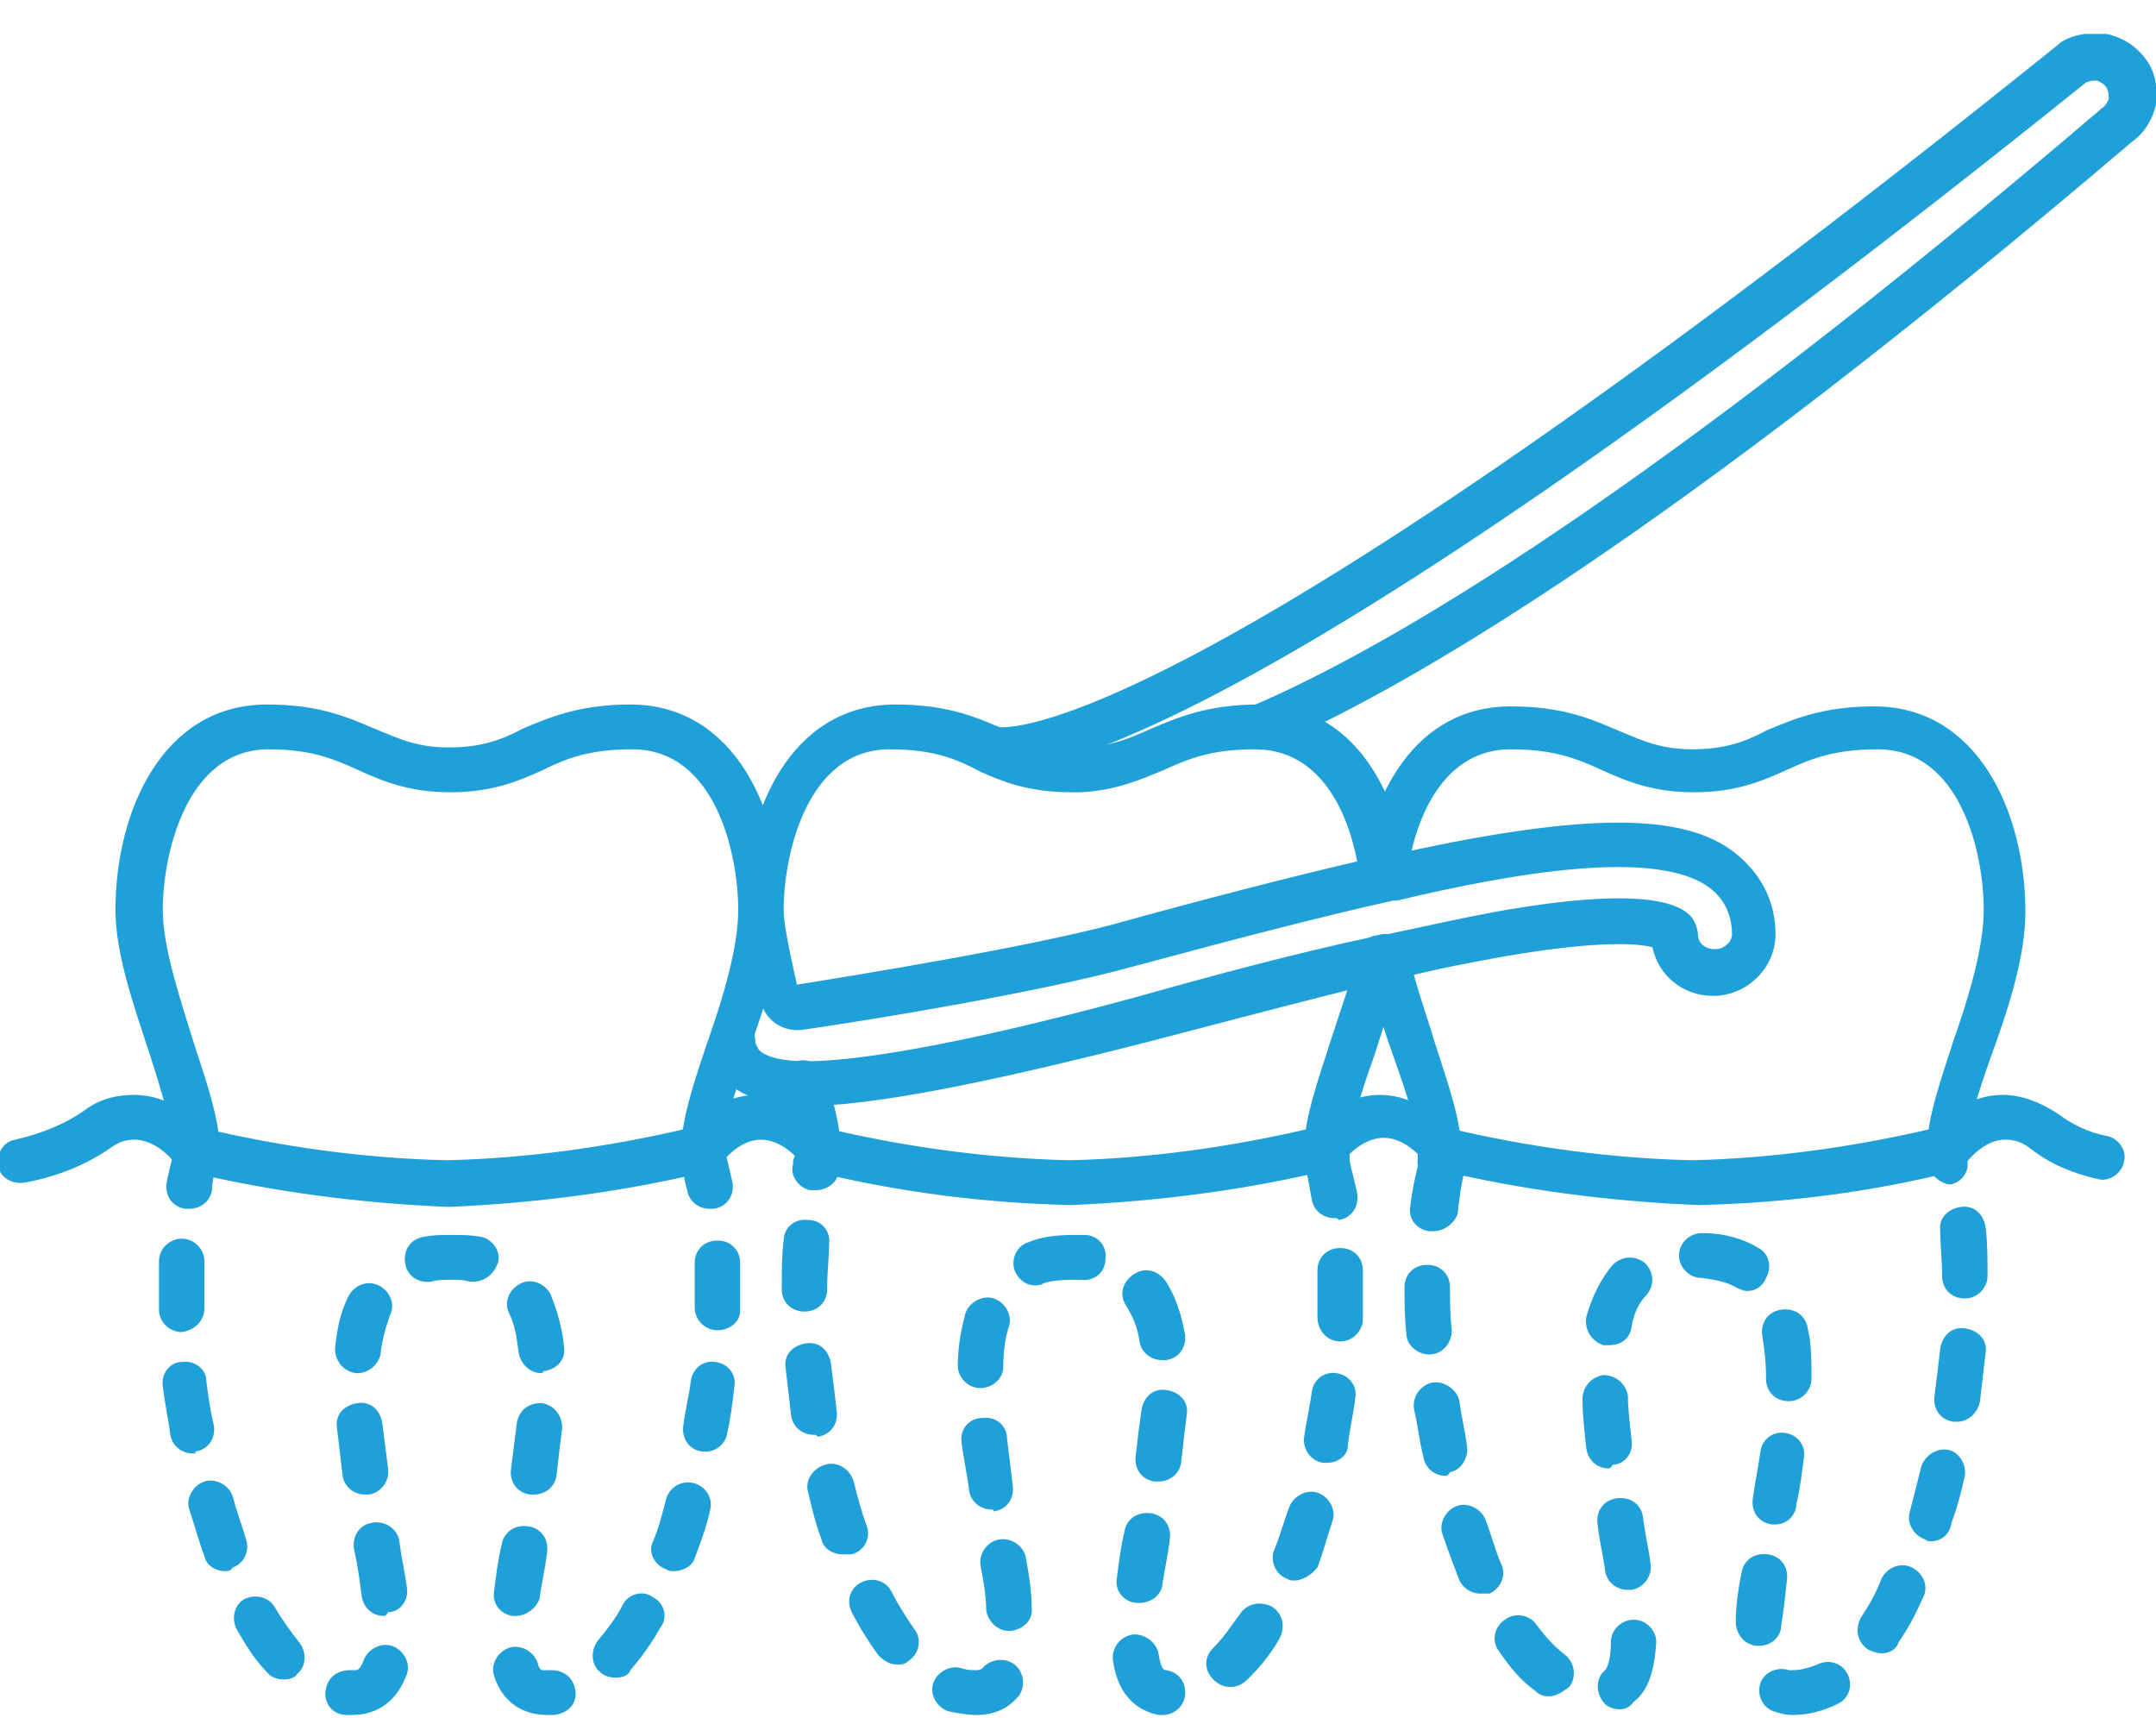 <svg width="59" height="47" viewBox="0 0 59 47" fill="none" xmlns="http://www.w3.org/2000/svg">
<g clip-path="url(#clip0_37_726)">
<path d="M22.378 32.413C22.326 32.413 22.274 32.413 22.222 32.413C21.911 32.311 21.704 32.004 21.756 31.646C21.756 31.595 21.756 31.493 21.756 31.391C21.756 30.931 21.549 30.318 21.393 29.806C21.29 29.5 21.497 29.142 21.808 29.04C22.119 28.938 22.481 29.142 22.585 29.449C22.792 30.062 22.999 30.829 22.999 31.391C22.999 31.595 22.999 31.749 22.947 31.902C22.895 32.26 22.637 32.413 22.378 32.413Z" fill="#20A0D8"/>
<path d="M26.729 46.929C26.47 46.929 26.211 46.878 25.952 46.827C25.641 46.724 25.434 46.367 25.537 46.06C25.641 45.753 26.003 45.549 26.314 45.651C26.47 45.702 26.573 45.702 26.729 45.702C26.832 45.702 26.884 45.651 26.884 45.651C27.091 45.395 27.506 45.344 27.765 45.549C28.024 45.753 28.076 46.162 27.868 46.418C27.661 46.673 27.299 46.929 26.729 46.929ZM31.805 46.929C31.753 46.929 31.753 46.929 31.701 46.929C31.235 46.827 30.614 46.52 30.458 45.447C30.407 45.089 30.666 44.782 30.976 44.731C31.287 44.68 31.65 44.935 31.701 45.242C31.753 45.549 31.805 45.702 31.909 45.702C32.271 45.753 32.478 46.06 32.427 46.418C32.375 46.724 32.116 46.929 31.805 46.929ZM33.67 46.162C33.514 46.162 33.359 46.111 33.204 45.958C32.945 45.702 32.945 45.344 33.204 45.089C33.463 44.833 33.67 44.526 33.929 44.169C34.136 43.862 34.499 43.811 34.809 43.964C35.12 44.169 35.172 44.527 35.017 44.833C34.758 45.293 34.447 45.651 34.136 45.958C33.981 46.111 33.825 46.162 33.67 46.162ZM24.553 45.549C24.346 45.549 24.191 45.447 24.035 45.293C23.776 44.935 23.517 44.526 23.31 44.118C23.154 43.811 23.258 43.453 23.569 43.3C23.88 43.147 24.242 43.249 24.398 43.555C24.605 43.964 24.812 44.271 25.019 44.578C25.227 44.833 25.175 45.242 24.864 45.447C24.76 45.549 24.657 45.549 24.553 45.549ZM27.609 44.629C27.299 44.629 27.04 44.373 26.988 44.067C26.988 43.76 26.936 43.351 26.832 42.84C26.78 42.482 27.04 42.175 27.35 42.124C27.713 42.073 28.024 42.329 28.076 42.635C28.179 43.198 28.231 43.606 28.231 43.964C28.283 44.322 28.024 44.578 27.661 44.629C27.661 44.629 27.661 44.629 27.609 44.629ZM31.183 43.862C31.132 43.862 31.132 43.862 31.08 43.862C30.717 43.811 30.51 43.504 30.562 43.198C30.614 42.789 30.666 42.329 30.769 41.92C30.821 41.562 31.132 41.358 31.494 41.409C31.857 41.46 32.064 41.767 32.012 42.124C31.96 42.584 31.857 42.993 31.805 43.402C31.753 43.658 31.494 43.862 31.183 43.862ZM35.431 43.249C35.379 43.249 35.276 43.249 35.224 43.198C34.913 43.095 34.758 42.738 34.861 42.431C35.017 42.073 35.12 41.664 35.276 41.255C35.379 40.949 35.742 40.744 36.053 40.846C36.364 40.949 36.571 41.306 36.467 41.613C36.312 42.073 36.208 42.482 36.053 42.891C35.897 43.095 35.638 43.249 35.431 43.249ZM23.051 42.533C22.792 42.533 22.533 42.38 22.481 42.124C22.326 41.715 22.222 41.306 22.119 40.846C22.015 40.54 22.222 40.182 22.585 40.08C22.895 39.978 23.258 40.182 23.362 40.54C23.465 40.949 23.569 41.358 23.724 41.767C23.828 42.073 23.672 42.431 23.31 42.533C23.206 42.533 23.103 42.533 23.051 42.533ZM27.143 41.307C26.832 41.307 26.573 41.102 26.521 40.795C26.47 40.335 26.366 39.927 26.314 39.467C26.262 39.109 26.521 38.802 26.884 38.802C27.247 38.751 27.558 39.007 27.558 39.364C27.609 39.773 27.661 40.182 27.713 40.642C27.765 41 27.558 41.306 27.195 41.358C27.195 41.306 27.143 41.307 27.143 41.307ZM31.701 40.54C31.65 40.54 31.65 40.54 31.598 40.54C31.235 40.489 31.028 40.182 31.08 39.824C31.132 39.364 31.183 38.955 31.235 38.598C31.287 38.24 31.546 37.984 31.909 38.035C32.271 38.087 32.53 38.342 32.478 38.7C32.427 39.109 32.375 39.518 32.323 40.029C32.271 40.335 32.012 40.54 31.701 40.54ZM36.312 40.029C36.26 40.029 36.26 40.029 36.208 40.029C35.846 39.978 35.638 39.62 35.69 39.313C35.742 38.904 35.846 38.495 35.897 38.087C35.949 37.729 36.26 37.524 36.571 37.575C36.933 37.627 37.141 37.933 37.089 38.24C37.037 38.7 36.933 39.109 36.882 39.569C36.882 39.824 36.623 40.029 36.312 40.029ZM22.274 39.262C21.963 39.262 21.704 39.058 21.652 38.751C21.601 38.291 21.549 37.882 21.497 37.422C21.445 37.064 21.704 36.809 22.067 36.758C22.429 36.706 22.688 36.962 22.74 37.32C22.792 37.729 22.844 38.138 22.895 38.598C22.947 38.955 22.74 39.262 22.378 39.313C22.326 39.262 22.326 39.262 22.274 39.262ZM26.832 37.984C26.47 37.984 26.211 37.678 26.211 37.371C26.211 36.809 26.314 36.349 26.418 35.94C26.521 35.633 26.884 35.429 27.195 35.531C27.506 35.633 27.713 35.991 27.609 36.298C27.506 36.604 27.454 37.013 27.454 37.422C27.454 37.729 27.143 37.984 26.832 37.984ZM31.805 37.218C31.494 37.218 31.235 37.013 31.183 36.707C31.132 36.298 30.976 35.991 30.821 35.735C30.614 35.429 30.717 35.071 31.028 34.867C31.339 34.662 31.701 34.764 31.909 35.071C32.168 35.48 32.323 35.94 32.427 36.502C32.478 36.86 32.271 37.166 31.909 37.218C31.909 37.218 31.857 37.218 31.805 37.218ZM36.674 36.707C36.674 36.707 36.674 36.655 36.674 36.707C36.312 36.707 36.053 36.4 36.053 36.042C36.053 35.735 36.053 35.48 36.053 35.173C36.053 35.02 36.053 34.918 36.053 34.764C36.053 34.407 36.312 34.151 36.674 34.151C37.037 34.151 37.296 34.407 37.296 34.764C37.296 34.918 37.296 35.071 37.296 35.173C37.296 35.48 37.296 35.787 37.296 36.093C37.296 36.4 37.037 36.707 36.674 36.707ZM22.015 35.889C21.652 35.889 21.393 35.633 21.393 35.275V35.173C21.393 34.764 21.393 34.355 21.445 33.947C21.445 33.589 21.756 33.333 22.119 33.384C22.481 33.384 22.74 33.691 22.688 34.049C22.688 34.407 22.637 34.815 22.637 35.173V35.275C22.637 35.633 22.378 35.889 22.015 35.889ZM28.334 35.173C28.076 35.173 27.868 35.02 27.765 34.764C27.661 34.458 27.817 34.1 28.127 33.998C28.49 33.844 28.904 33.793 29.37 33.793C29.474 33.793 29.578 33.793 29.681 33.793C30.044 33.793 30.303 34.1 30.251 34.458C30.251 34.815 29.94 35.071 29.578 35.02C29.215 35.02 28.801 35.02 28.542 35.122C28.49 35.173 28.386 35.173 28.334 35.173ZM36.519 33.333C36.208 33.333 35.949 33.129 35.897 32.822C35.846 32.515 35.794 32.26 35.742 32.004C35.69 31.851 35.69 31.646 35.69 31.493C35.69 31.135 35.949 30.88 36.312 30.88C36.674 30.88 36.933 31.135 36.933 31.493C36.933 31.595 36.933 31.646 36.933 31.749C36.985 32.055 37.089 32.362 37.141 32.669C37.192 33.026 36.985 33.333 36.623 33.384C36.623 33.333 36.571 33.333 36.519 33.333ZM22.326 32.567C22.274 32.567 22.222 32.567 22.17 32.567C21.86 32.515 21.601 32.158 21.704 31.851V31.749C21.808 31.442 22.119 31.187 22.481 31.289C22.792 31.391 23.051 31.646 22.947 32.004V32.055V32.107C22.895 32.362 22.637 32.567 22.326 32.567Z" fill="#20A0D8"/>
<path d="M36.312 32.055C35.949 32.055 35.69 31.8 35.69 31.442C35.69 30.624 36.053 29.602 36.415 28.478C36.674 27.66 36.985 26.842 37.141 26.075C37.192 25.769 37.555 25.513 37.866 25.615C38.176 25.666 38.435 26.024 38.332 26.331C38.176 27.2 37.866 28.069 37.607 28.887C37.244 29.909 36.933 30.88 36.933 31.442C36.933 31.8 36.674 32.055 36.312 32.055Z" fill="#20A0D8"/>
<path d="M53.406 32.413C53.147 32.413 52.888 32.209 52.784 31.953C52.732 31.8 52.732 31.595 52.732 31.442C52.732 30.624 53.095 29.602 53.457 28.477C53.872 27.302 54.286 25.922 54.286 24.9C54.286 23.366 53.665 20.504 51.385 20.504C50.194 20.504 49.572 20.76 48.899 21.066C48.226 21.373 47.5 21.68 46.361 21.68C45.221 21.68 44.496 21.373 43.823 21.066C43.149 20.76 42.528 20.504 41.336 20.504C39.523 20.504 38.694 22.344 38.487 24.082C38.435 24.44 38.125 24.644 37.814 24.644C37.451 24.593 37.244 24.286 37.244 23.98C37.503 21.731 38.746 19.329 41.336 19.329C42.787 19.329 43.564 19.686 44.289 19.993C44.91 20.249 45.428 20.504 46.309 20.504C47.19 20.504 47.759 20.3 48.329 19.993C49.054 19.686 49.883 19.329 51.282 19.329C54.131 19.329 55.426 22.242 55.426 24.951C55.426 26.177 54.96 27.609 54.493 28.886C54.131 29.909 53.82 30.88 53.82 31.442C53.82 31.544 53.82 31.595 53.82 31.698C53.924 32.004 53.716 32.362 53.354 32.413C53.509 32.413 53.457 32.413 53.406 32.413Z" fill="#20A0D8"/>
<path d="M49.054 46.929C48.847 46.929 48.692 46.878 48.536 46.827C48.226 46.724 48.07 46.367 48.174 46.06C48.278 45.753 48.64 45.6 48.951 45.702C48.951 45.702 49.003 45.702 49.054 45.702C49.262 45.702 49.469 45.651 49.728 45.549C50.039 45.395 50.401 45.498 50.557 45.804C50.712 46.111 50.608 46.469 50.298 46.622C49.883 46.827 49.469 46.929 49.054 46.929ZM44.341 46.775C44.185 46.775 43.978 46.724 43.874 46.571C43.667 46.315 43.667 45.907 43.926 45.702C43.926 45.702 44.082 45.549 44.082 44.935C44.082 44.578 44.392 44.322 44.703 44.322C45.066 44.322 45.325 44.629 45.325 44.935C45.273 45.702 45.118 46.264 44.703 46.571C44.6 46.724 44.444 46.775 44.341 46.775ZM42.372 46.418C42.217 46.418 42.113 46.367 42.01 46.264C41.647 46.009 41.336 45.651 41.026 45.191C40.818 44.935 40.87 44.526 41.181 44.322C41.44 44.118 41.854 44.169 42.062 44.475C42.321 44.833 42.58 45.089 42.839 45.293C43.097 45.498 43.149 45.907 42.942 46.162C42.735 46.315 42.58 46.418 42.372 46.418ZM51.489 45.242C51.385 45.242 51.23 45.191 51.126 45.14C50.816 44.935 50.764 44.578 50.919 44.271C51.126 43.964 51.334 43.606 51.489 43.198C51.644 42.891 52.007 42.738 52.318 42.891C52.629 43.044 52.784 43.402 52.629 43.709C52.421 44.169 52.214 44.578 51.955 44.935C51.903 45.14 51.696 45.242 51.489 45.242ZM48.122 45.038C47.76 45.038 47.501 44.731 47.501 44.373C47.501 44.015 47.552 43.555 47.656 43.044C47.708 42.687 48.019 42.482 48.381 42.533C48.744 42.584 48.951 42.891 48.899 43.249C48.847 43.76 48.795 44.169 48.744 44.475C48.744 44.782 48.485 45.038 48.122 45.038ZM40.508 43.606C40.248 43.606 40.041 43.453 39.938 43.249C39.782 42.84 39.627 42.431 39.471 41.971C39.368 41.664 39.575 41.306 39.886 41.204C40.197 41.102 40.559 41.306 40.663 41.613C40.818 42.022 40.922 42.431 41.077 42.789C41.233 43.095 41.077 43.453 40.767 43.606C40.663 43.606 40.611 43.606 40.508 43.606ZM44.548 43.504C44.237 43.504 43.978 43.3 43.926 42.993C43.874 42.584 43.771 42.175 43.719 41.715C43.667 41.358 43.874 41.051 44.237 41C44.6 40.949 44.91 41.153 44.962 41.511C45.014 41.971 45.118 42.38 45.169 42.789C45.221 43.147 44.962 43.453 44.651 43.504C44.6 43.504 44.548 43.504 44.548 43.504ZM52.836 42.175C52.784 42.175 52.732 42.175 52.68 42.124C52.37 42.022 52.162 41.664 52.266 41.358C52.37 40.949 52.473 40.54 52.577 40.131C52.68 39.824 52.991 39.62 53.302 39.671C53.613 39.722 53.82 40.08 53.768 40.386C53.665 40.846 53.561 41.255 53.406 41.664C53.354 42.022 53.095 42.175 52.836 42.175ZM48.588 41.715C48.536 41.715 48.536 41.715 48.485 41.715C48.122 41.664 47.915 41.358 47.967 41C48.019 40.591 48.122 40.131 48.174 39.722C48.226 39.364 48.536 39.16 48.847 39.211C49.21 39.262 49.417 39.569 49.365 39.875C49.313 40.284 49.262 40.744 49.158 41.153C49.158 41.46 48.899 41.715 48.588 41.715ZM39.575 40.386C39.264 40.386 39.005 40.182 38.953 39.875C38.85 39.467 38.798 39.007 38.694 38.547C38.643 38.189 38.902 37.882 39.212 37.831C39.523 37.78 39.886 38.035 39.938 38.342C39.989 38.751 40.093 39.16 40.145 39.569C40.197 39.875 39.989 40.233 39.679 40.284C39.627 40.386 39.575 40.386 39.575 40.386ZM44.03 40.182C43.719 40.182 43.46 39.978 43.408 39.62C43.356 39.109 43.305 38.7 43.305 38.291C43.305 37.933 43.564 37.678 43.874 37.627C44.237 37.627 44.496 37.882 44.548 38.189C44.548 38.547 44.6 38.955 44.651 39.415C44.703 39.773 44.444 40.08 44.133 40.08C44.082 40.182 44.03 40.182 44.03 40.182ZM53.561 38.904C53.509 38.904 53.509 38.904 53.457 38.904C53.095 38.853 52.888 38.547 52.939 38.189C52.991 37.78 53.043 37.371 53.095 36.911C53.147 36.553 53.406 36.298 53.768 36.349C54.131 36.4 54.39 36.655 54.338 37.013C54.286 37.473 54.234 37.882 54.183 38.342C54.131 38.649 53.872 38.904 53.561 38.904ZM48.951 38.342C48.588 38.342 48.329 38.087 48.329 37.729C48.329 37.269 48.278 36.86 48.226 36.553C48.174 36.195 48.381 35.889 48.744 35.838C49.106 35.786 49.417 35.991 49.469 36.349C49.572 36.758 49.572 37.218 49.572 37.729C49.572 38.035 49.313 38.342 48.951 38.342ZM39.109 37.064C38.798 37.064 38.487 36.809 38.487 36.502C38.435 36.042 38.435 35.633 38.435 35.224C38.435 34.867 38.694 34.611 39.057 34.611C39.42 34.611 39.679 34.867 39.679 35.224V35.173C39.679 35.582 39.679 35.991 39.73 36.4C39.73 36.758 39.471 37.064 39.109 37.064ZM44.03 36.809C43.978 36.809 43.926 36.809 43.874 36.809C43.564 36.706 43.356 36.4 43.408 36.042C43.564 35.48 43.823 34.969 44.133 34.611C44.392 34.355 44.755 34.355 45.014 34.56C45.273 34.815 45.273 35.173 45.066 35.429C44.859 35.633 44.703 35.94 44.651 36.298C44.6 36.655 44.341 36.809 44.03 36.809ZM53.768 35.531C53.406 35.531 53.147 35.275 53.147 34.918C53.147 34.509 53.095 34.049 53.095 33.691C53.043 33.333 53.302 33.078 53.665 33.026C54.027 32.975 54.286 33.231 54.338 33.589C54.39 33.998 54.39 34.458 54.39 34.918C54.39 35.224 54.131 35.531 53.768 35.531ZM47.811 35.327C47.708 35.327 47.604 35.275 47.501 35.224C47.242 35.071 46.931 35.02 46.568 34.969C46.206 34.969 45.947 34.662 45.947 34.355C45.947 33.998 46.257 33.742 46.568 33.742C47.19 33.742 47.708 33.895 48.122 34.151C48.433 34.304 48.485 34.713 48.329 34.969C48.226 35.224 48.019 35.327 47.811 35.327ZM39.212 33.691C39.212 33.691 39.161 33.691 39.109 33.691C38.746 33.64 38.539 33.333 38.591 33.026C38.643 32.566 38.746 32.106 38.85 31.698C38.953 31.391 39.264 31.186 39.627 31.238C39.938 31.34 40.145 31.646 40.093 32.004C39.989 32.362 39.938 32.771 39.886 33.231C39.782 33.486 39.523 33.691 39.212 33.691Z" fill="#20A0D8"/>
<path d="M39.42 32.413C39.368 32.413 39.316 32.413 39.264 32.413C38.953 32.311 38.746 32.004 38.798 31.698C38.798 31.646 38.798 31.544 38.798 31.442C38.798 30.829 38.487 29.909 38.125 28.886C37.814 28.018 37.555 27.149 37.348 26.28C37.296 25.922 37.503 25.615 37.814 25.564C38.176 25.513 38.487 25.718 38.539 26.024C38.694 26.842 39.005 27.66 39.264 28.529C39.627 29.653 39.989 30.675 39.989 31.493C39.989 31.698 39.989 31.851 39.938 32.004C39.938 32.26 39.73 32.413 39.42 32.413Z" fill="#20A0D8"/>
<path d="M19.321 32.413C19.062 32.413 18.803 32.209 18.7 31.953C18.492 31.084 18.907 29.858 19.373 28.478C19.788 27.302 20.202 25.922 20.202 24.9C20.202 23.366 19.58 20.504 17.301 20.504C16.11 20.504 15.488 20.76 14.867 21.067C14.193 21.373 13.468 21.68 12.328 21.68C11.189 21.68 10.464 21.373 9.79 21.067C9.117 20.76 8.495 20.504 7.356 20.504C5.076 20.504 4.455 23.418 4.455 24.9C4.455 25.922 4.921 27.302 5.284 28.478C5.75 29.909 6.164 31.084 5.957 31.953C5.853 32.26 5.543 32.464 5.18 32.413C4.869 32.311 4.662 32.004 4.714 31.646C4.817 31.135 4.455 29.96 4.092 28.835C3.678 27.558 3.16 26.127 3.16 24.9C3.16 22.191 4.455 19.278 7.304 19.278C8.754 19.278 9.531 19.635 10.256 19.942C10.878 20.198 11.396 20.453 12.277 20.453C13.157 20.453 13.727 20.249 14.297 19.942C15.022 19.635 15.851 19.278 17.249 19.278C20.098 19.278 21.393 22.191 21.393 24.9C21.393 26.127 20.927 27.558 20.461 28.835C20.098 29.96 19.684 31.135 19.839 31.646C19.943 31.953 19.736 32.311 19.373 32.413H19.321Z" fill="#20A0D8"/>
<path d="M19.425 33.078C19.114 33.078 18.855 32.873 18.803 32.566C18.752 32.362 18.7 32.157 18.7 31.953C18.596 31.646 18.803 31.289 19.166 31.238C19.477 31.135 19.839 31.34 19.891 31.698C19.943 31.902 19.995 32.157 20.047 32.362C20.098 32.72 19.891 33.026 19.529 33.078C19.529 33.078 19.477 33.078 19.425 33.078Z" fill="#20A0D8"/>
<path d="M14.97 46.928C14.245 46.928 13.727 46.52 13.52 45.855C13.416 45.548 13.623 45.191 13.934 45.089C14.245 44.986 14.608 45.191 14.711 45.497C14.763 45.753 14.867 45.702 14.97 45.702C15.022 45.702 15.022 45.702 15.074 45.702C15.436 45.702 15.695 45.906 15.747 46.264C15.799 46.622 15.54 46.877 15.177 46.928C15.074 46.928 15.022 46.928 14.97 46.928ZM9.635 46.928C9.583 46.928 9.531 46.928 9.479 46.928C9.117 46.928 8.858 46.622 8.91 46.264C8.961 45.906 9.22 45.702 9.583 45.702C9.635 45.702 9.635 45.702 9.687 45.702C9.79 45.702 9.842 45.702 9.946 45.446C10.049 45.14 10.412 44.935 10.723 45.037C11.033 45.14 11.241 45.497 11.137 45.804C10.878 46.52 10.36 46.928 9.635 46.928ZM7.77 45.957C7.615 45.957 7.407 45.906 7.304 45.753C6.993 45.446 6.734 45.037 6.475 44.577C6.32 44.271 6.423 43.913 6.682 43.76C6.993 43.606 7.356 43.709 7.511 43.964C7.718 44.322 7.977 44.68 8.184 44.935C8.392 45.191 8.392 45.6 8.133 45.804C8.081 45.906 7.925 45.957 7.77 45.957ZM16.835 45.906C16.68 45.906 16.524 45.855 16.421 45.753C16.162 45.548 16.162 45.14 16.369 44.884C16.576 44.629 16.835 44.322 17.042 43.913C17.198 43.606 17.612 43.504 17.871 43.709C18.182 43.862 18.285 44.271 18.078 44.526C17.819 44.986 17.56 45.344 17.249 45.702C17.198 45.855 17.042 45.906 16.835 45.906ZM14.09 44.22H14.038C13.675 44.169 13.468 43.862 13.52 43.555C13.572 43.146 13.623 42.686 13.727 42.277C13.779 41.92 14.09 41.715 14.452 41.766C14.815 41.817 15.022 42.124 14.97 42.482C14.918 42.942 14.815 43.351 14.763 43.76C14.659 44.015 14.4 44.22 14.09 44.22ZM10.515 44.22C10.205 44.22 9.946 44.015 9.894 43.657C9.842 43.248 9.79 42.84 9.687 42.38C9.635 42.022 9.842 41.715 10.205 41.664C10.515 41.613 10.878 41.817 10.93 42.175C10.982 42.635 11.085 43.044 11.137 43.453C11.189 43.811 10.93 44.117 10.619 44.117C10.567 44.22 10.515 44.22 10.515 44.22ZM6.164 42.993C5.905 42.993 5.646 42.84 5.594 42.584C5.439 42.175 5.335 41.766 5.18 41.306C5.076 41 5.284 40.642 5.594 40.54C5.905 40.437 6.268 40.642 6.371 40.949C6.475 41.357 6.63 41.766 6.734 42.124C6.838 42.431 6.682 42.788 6.371 42.891C6.32 42.993 6.216 42.993 6.164 42.993ZM18.441 42.993C18.389 42.993 18.285 42.993 18.233 42.942C17.923 42.84 17.716 42.482 17.871 42.175C18.026 41.817 18.13 41.408 18.233 41C18.337 40.693 18.648 40.489 19.011 40.591C19.321 40.693 19.529 41 19.425 41.357C19.321 41.817 19.166 42.226 19.011 42.635C18.959 42.84 18.7 42.993 18.441 42.993ZM14.608 40.897C14.556 40.897 14.556 40.897 14.504 40.897C14.141 40.846 13.934 40.54 13.986 40.182C14.038 39.773 14.09 39.364 14.141 38.955C14.193 38.597 14.452 38.393 14.815 38.393C15.177 38.444 15.385 38.751 15.385 39.057C15.333 39.466 15.281 39.926 15.229 40.386C15.177 40.693 14.918 40.897 14.608 40.897ZM9.997 40.897C9.687 40.897 9.428 40.693 9.376 40.386C9.324 39.926 9.272 39.517 9.22 39.057C9.169 38.7 9.428 38.444 9.79 38.393C10.153 38.342 10.412 38.597 10.464 38.955C10.515 39.364 10.567 39.773 10.619 40.182C10.671 40.54 10.412 40.846 10.101 40.897C10.049 40.897 10.049 40.897 9.997 40.897ZM5.284 39.773C4.973 39.773 4.714 39.569 4.662 39.262C4.61 38.853 4.507 38.393 4.455 37.933C4.403 37.575 4.662 37.269 4.973 37.269C5.335 37.217 5.646 37.473 5.646 37.78C5.698 38.188 5.75 38.597 5.853 39.006C5.905 39.364 5.698 39.671 5.335 39.722C5.387 39.773 5.335 39.773 5.284 39.773ZM19.321 39.722C19.27 39.722 19.27 39.722 19.218 39.722C18.855 39.671 18.648 39.364 18.7 39.006C18.752 38.597 18.855 38.188 18.907 37.78C18.959 37.422 19.27 37.217 19.58 37.269C19.943 37.32 20.15 37.626 20.098 37.933C20.047 38.393 19.995 38.802 19.891 39.262C19.839 39.517 19.58 39.722 19.321 39.722ZM14.815 37.575C14.504 37.575 14.245 37.32 14.193 37.013C14.141 36.604 14.09 36.246 13.934 35.94C13.779 35.633 13.934 35.275 14.245 35.122C14.556 34.968 14.918 35.122 15.074 35.428C15.229 35.837 15.385 36.297 15.436 36.86C15.488 37.217 15.229 37.473 14.867 37.524C14.867 37.575 14.815 37.575 14.815 37.575ZM9.79 37.575H9.738C9.376 37.524 9.169 37.217 9.169 36.911C9.22 36.349 9.324 35.889 9.531 35.48C9.687 35.173 10.049 35.02 10.36 35.173C10.671 35.326 10.826 35.684 10.671 35.991C10.567 36.297 10.464 36.604 10.412 37.064C10.36 37.32 10.101 37.575 9.79 37.575ZM4.973 36.451C4.662 36.451 4.351 36.195 4.351 35.837C4.351 35.633 4.351 35.428 4.351 35.173C4.351 34.917 4.351 34.713 4.351 34.508C4.351 34.151 4.662 33.895 4.973 33.895C5.335 33.895 5.594 34.202 5.594 34.508C5.594 34.713 5.594 34.917 5.594 35.173C5.594 35.377 5.594 35.582 5.594 35.786C5.594 36.144 5.335 36.4 4.973 36.451ZM19.632 36.4C19.27 36.4 19.011 36.093 19.011 35.786C19.011 35.582 19.011 35.377 19.011 35.224C19.011 35.02 19.011 34.764 19.011 34.56C19.011 34.202 19.27 33.946 19.632 33.946C19.995 33.946 20.254 34.202 20.254 34.56C20.254 34.815 20.254 35.02 20.254 35.275C20.254 35.48 20.254 35.684 20.254 35.889C20.254 36.144 19.995 36.4 19.632 36.4ZM12.95 35.071C12.898 35.071 12.846 35.071 12.846 35.071C12.691 35.02 12.536 35.02 12.328 35.02C12.121 35.02 11.966 35.02 11.81 35.071C11.448 35.122 11.137 34.917 11.085 34.56C11.033 34.202 11.241 33.895 11.603 33.844C11.862 33.793 12.069 33.793 12.38 33.793C12.639 33.793 12.898 33.793 13.157 33.844C13.468 33.895 13.727 34.253 13.623 34.56C13.52 34.866 13.261 35.071 12.95 35.071Z" fill="#20A0D8"/>
<path d="M5.18 33.078C5.128 33.078 5.128 33.078 5.076 33.078C4.714 33.026 4.507 32.72 4.558 32.362C4.61 32.106 4.662 31.902 4.714 31.698C4.817 31.391 5.128 31.186 5.439 31.238C5.75 31.34 5.957 31.646 5.905 31.953C5.853 32.158 5.802 32.362 5.802 32.566C5.75 32.873 5.491 33.078 5.18 33.078Z" fill="#20A0D8"/>
<path d="M22.015 30.267C21.083 30.267 20.306 30.011 19.891 29.602C19.58 29.295 19.425 28.938 19.425 28.478C19.425 28.12 19.684 27.864 20.047 27.864C20.409 27.864 20.668 28.12 20.668 28.478C20.668 28.58 20.72 28.631 20.772 28.733C20.979 28.938 21.445 29.04 22.067 29.04C23.206 29.04 25.744 28.733 31.028 27.302C33.204 26.689 35.483 26.075 37.658 25.615L37.917 25.564H37.969C39.161 25.309 40.093 25.104 40.922 24.951C44.91 24.235 46.102 24.695 46.361 25.206C46.413 25.309 46.465 25.462 46.465 25.564C46.465 25.82 46.672 25.973 46.931 25.973C47.19 25.973 47.397 25.769 47.397 25.564C47.397 25.053 47.19 24.593 46.775 24.287C45.325 23.213 41.44 23.878 38.228 24.644H38.125C36.053 25.104 33.722 25.718 30.873 26.484C28.438 27.149 23.828 27.915 22.015 28.171C21.445 28.273 20.927 27.915 20.824 27.404C20.616 26.638 20.357 25.564 20.357 24.9C20.357 22.191 21.652 19.278 24.501 19.278C25.952 19.278 26.729 19.635 27.454 19.942C28.076 20.198 28.593 20.453 29.474 20.453H29.681C30.458 20.402 30.924 20.198 31.494 19.942C32.219 19.635 33.048 19.278 34.447 19.278C36.83 19.278 38.021 21.271 38.435 23.315C43.408 22.242 46.05 22.242 47.449 23.315C48.174 23.878 48.588 24.644 48.588 25.564C48.588 26.484 47.811 27.251 46.879 27.251C46.05 27.251 45.377 26.689 45.221 25.922C44.859 25.82 43.771 25.718 41.129 26.178C40.3 26.331 39.42 26.484 38.228 26.791L37.917 26.842C35.794 27.353 33.514 27.966 31.339 28.529C26.936 29.653 23.828 30.267 22.015 30.267ZM24.346 20.504C22.067 20.504 21.445 23.418 21.445 24.9C21.445 25.258 21.601 26.024 21.808 26.944C23.724 26.638 28.076 25.922 30.407 25.309C32.996 24.593 35.172 24.031 37.141 23.571C36.83 21.986 36.001 20.504 34.343 20.504C33.152 20.504 32.53 20.76 31.857 21.067C31.235 21.322 30.562 21.629 29.578 21.68H29.319C28.127 21.68 27.402 21.373 26.832 21.118C26.159 20.76 25.537 20.504 24.346 20.504Z" fill="#20A0D8"/>
<path d="M29.578 21.629C29.215 21.629 28.956 21.373 28.956 21.015C28.956 20.658 29.215 20.402 29.578 20.402C29.94 20.402 30.199 20.658 30.199 21.015C30.199 21.373 29.94 21.629 29.578 21.629Z" fill="#20A0D8"/>
<path d="M27.35 21.118C27.195 21.118 27.04 21.118 26.988 21.067C26.936 21.067 26.884 21.015 26.832 21.015C26.521 20.862 26.418 20.504 26.573 20.198C26.729 19.942 27.04 19.789 27.299 19.891C27.558 19.942 32.53 20.351 56.306 1.235L56.358 1.184C56.721 0.929 57.187 0.878 57.653 0.929C58.119 1.031 58.482 1.286 58.741 1.644C59 2.002 59.052 2.462 59 2.871C58.896 3.28 58.689 3.638 58.327 3.893C45.843 14.524 38.643 18.767 34.758 20.453C34.447 20.607 34.084 20.453 33.929 20.146C33.773 19.84 33.929 19.482 34.24 19.329C38.073 17.693 45.169 13.502 57.446 3.024L57.498 2.973C57.601 2.922 57.653 2.82 57.705 2.718C57.705 2.615 57.705 2.513 57.653 2.411C57.601 2.309 57.498 2.258 57.394 2.206C57.291 2.206 57.187 2.206 57.083 2.258C35.587 19.533 29.06 21.118 27.35 21.118Z" fill="#20A0D8"/>
<path d="M46.465 32.975C44.03 32.873 41.647 32.566 39.316 32.004C39.161 31.953 39.057 31.902 38.953 31.749C38.953 31.749 38.487 31.135 37.866 31.135C37.244 31.135 36.778 31.749 36.778 31.749C36.674 31.851 36.571 31.953 36.415 32.004C34.084 32.566 31.701 32.873 29.319 32.975C26.936 32.924 24.553 32.617 22.274 32.055C22.119 32.004 22.015 31.953 21.911 31.8C21.911 31.8 21.445 31.186 20.823 31.186C20.202 31.186 19.788 31.8 19.736 31.8C19.632 31.902 19.529 32.004 19.373 32.055C17.042 32.617 14.659 32.924 12.277 33.026C9.842 32.924 7.459 32.617 5.128 32.055C4.973 32.004 4.869 31.953 4.766 31.8C4.766 31.8 4.299 31.186 3.678 31.186C3.471 31.186 3.263 31.238 3.056 31.391C2.331 31.902 1.502 32.209 0.673 32.362C0.311 32.413 9.74536e-06 32.209 -0.052 31.902C-0.104 31.544 0.104 31.238 0.414 31.186C1.088 31.033 1.761 30.777 2.331 30.369C2.745 30.062 3.212 29.96 3.678 29.96C4.61 29.96 5.284 30.573 5.594 30.88C7.77 31.391 9.997 31.698 12.225 31.749C14.4 31.698 16.628 31.391 18.803 30.88C19.114 30.573 19.788 29.96 20.72 29.96C21.652 29.96 22.326 30.573 22.637 30.88C24.812 31.391 27.04 31.698 29.267 31.749C31.442 31.698 33.67 31.391 35.846 30.88C36.156 30.573 36.83 29.96 37.762 29.96C38.694 29.96 39.368 30.573 39.679 30.88C41.854 31.391 44.082 31.698 46.309 31.749C48.485 31.698 50.712 31.391 52.888 30.88C53.198 30.573 53.872 29.96 54.804 29.96C55.322 29.96 55.84 30.164 56.306 30.471C56.721 30.777 57.135 30.982 57.653 31.084C57.964 31.135 58.223 31.493 58.119 31.8C58.068 32.106 57.705 32.362 57.394 32.26C56.721 32.106 56.099 31.851 55.581 31.442C55.322 31.238 55.115 31.186 54.856 31.186C54.286 31.186 53.82 31.8 53.82 31.8C53.716 31.902 53.613 32.004 53.457 32.055C51.23 32.617 48.847 32.924 46.465 32.975Z" fill="#20A0D8"/>
</g>
<defs>
<clipPath id="clip0_37_726">
<rect width="59" height="46" fill="white" transform="translate(0 0.929)"/>
</clipPath>
</defs>
</svg>
